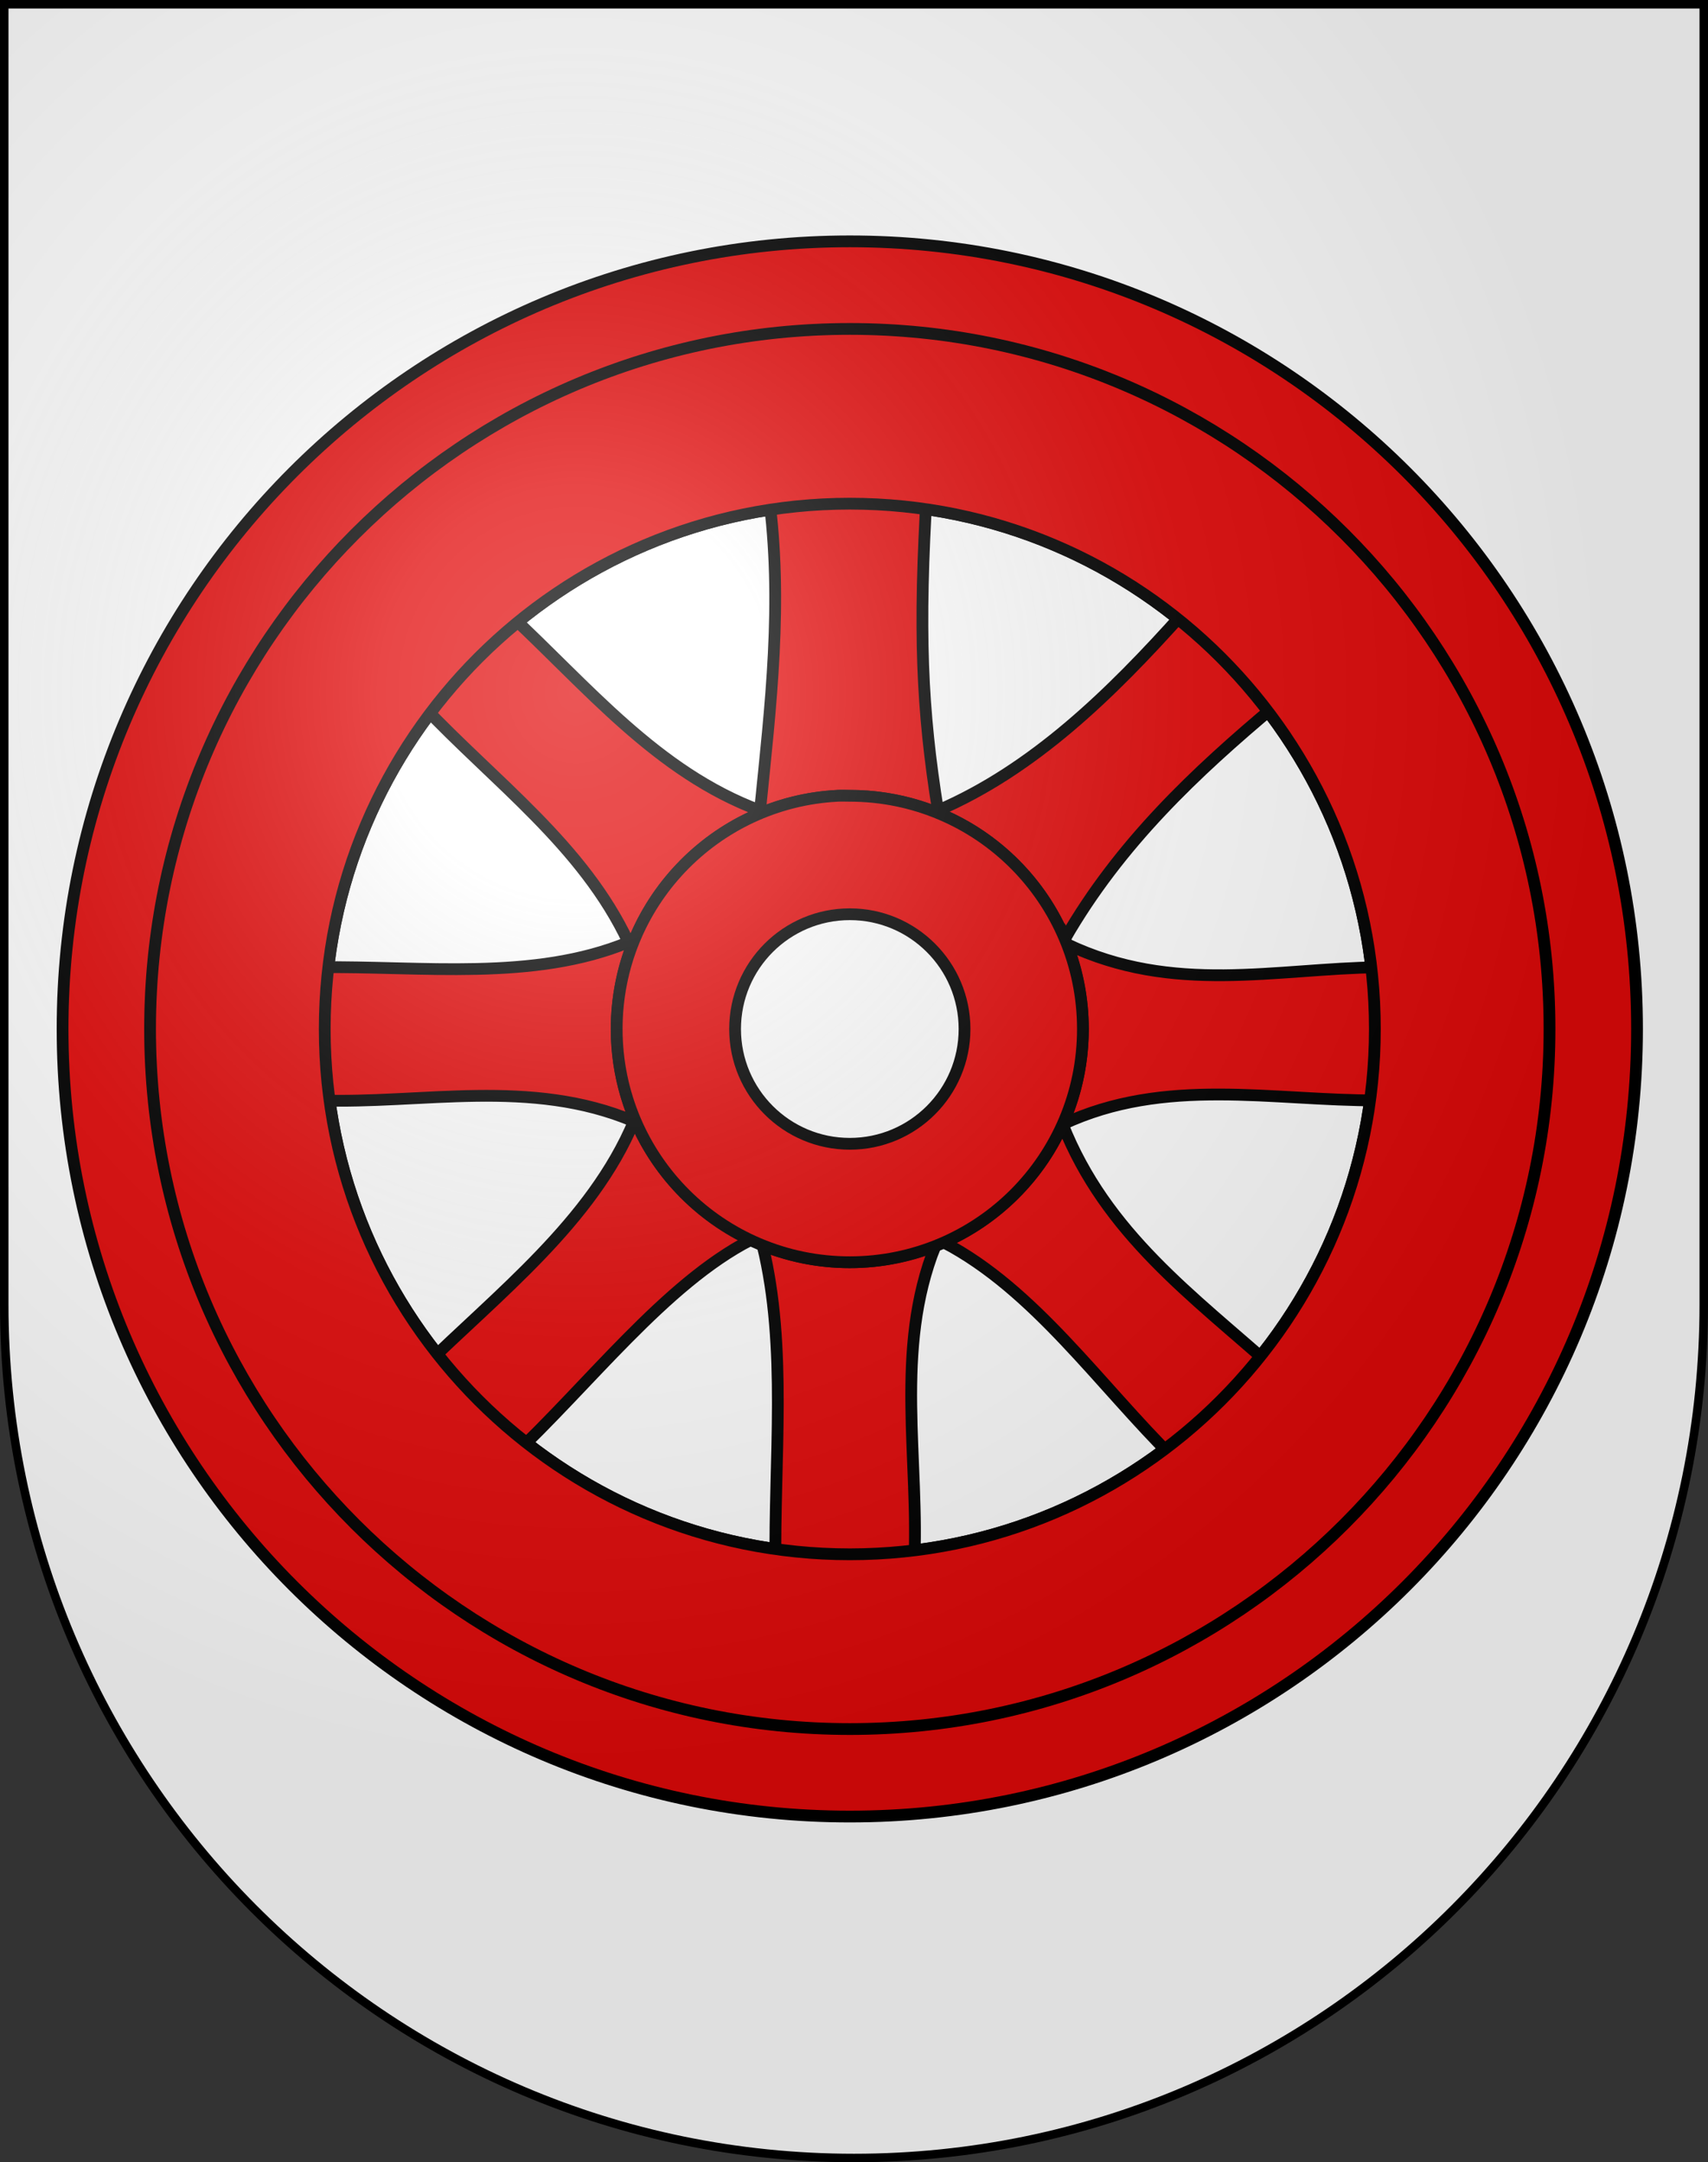<?xml version="1.0" encoding="UTF-8"?>
<svg version="1.0" viewBox="0 0 603 763" xmlns="http://www.w3.org/2000/svg" xmlns:cc="http://web.resource.org/cc/" xmlns:dc="http://purl.org/dc/elements/1.1/" xmlns:rdf="http://www.w3.org/1999/02/22-rdf-syntax-ns#" xmlns:xlink="http://www.w3.org/1999/xlink">
<rect x="0" y="0" width="603" height="763" fill="#333333" stroke="none"/>
<defs>
<radialGradient id="a" cx="858.04" cy="579.93" r="300" gradientTransform="matrix(1.215 1.5316e-24 1.4647e-23 1.267 -839.19 -490.49)" gradientUnits="userSpaceOnUse">
<stop stop-color="#fff" stop-opacity=".314" offset="0"/>
<stop stop-color="#fff" stop-opacity=".251" offset=".19"/>
<stop stop-color="#6b6b6b" stop-opacity=".125" offset=".6"/>
<stop stop-opacity=".125" offset="1"/>
</radialGradient>
</defs>
<desc>Coat of Arms of Canton of Freiburg (Fribourg)</desc>
<path d="m1.5 1.5v458.87c0 166.31 134.31 301.13 300 301.13 165.69 0 300-134.82 300-301.13v-458.87h-600z" fill="#fff"/>
<g transform="matrix(4.154 0 0 4.154 -2597.4 -2526)" fill="#e20909" stroke="#000">
<path d="m697.5 628.59c-36.937 0-66.906 29.969-66.906 66.906 0 36.937 29.969 66.906 66.906 66.906 36.937 0 66.906-29.969 66.906-66.906 0-36.937-29.969-66.906-66.906-66.906zm0 22.281c24.625-2e-5 44.625 20 44.625 44.625-2e-5 24.625-20 44.625-44.625 44.625-24.625 1e-5 -44.625-20-44.625-44.625-3e-5 -24.625 20-44.625 44.625-44.625z"/>
<path d="m704.06 649.66-13.469 0.375c1.255 9.181 0.175 18.032-0.719 26.906-8.777-3.261-14.699-10.563-21.406-16.781l-7.281 7.844c6.127 6.486 13.658 11.926 17.5 20.125-8.097 3.33-17.463 2.014-26.438 2.125l0.125 11.312c8.771 0.315 18.011-1.934 26.781 1.781-3.584 8.547-11.524 14.637-18.094 21.094l7.5 7.625c6.809-6.382 13.242-14.912 20.531-18.656-6.733-3.164-11.406-9.973-11.406-17.906-2e-5 -10.602 8.31-19.281 18.781-19.812 0.338-0.017 0.689 0 1.031 0 8.233-1e-5 15.289 5.011 18.281 12.156 4.664-8.107 11.117-14.166 17.906-19.844l-7.844-7.844c-6.209 6.944-12.751 13.291-20.844 16.781-1.385-8.613-1.658-15.274-0.938-27.281zm11.875 38.625c0.875 2.237 1.375 4.671 1.375 7.219 1e-5 8.098-4.853 15.052-11.812 18.125 7.708 4.035 13.203 12.088 19.625 18.438l8.562-7.625c-7.029-6.259-14.421-11.562-18.094-20.844 8.685-4.075 17.807-2.005 26.781-2.031l0.125-11.312c-8.805 0.107-17.48 2.359-26.562-1.969zm-25.844 25.594c2.117 8.675 0.966 18.172 1.094 27.344h11.781c0.487-9.109-1.736-18.458 1.812-27.312-2.255 0.892-4.709 1.406-7.281 1.406-2.617 0-5.119-0.516-7.406-1.438z" fill-rule="evenodd" stroke-width="1px"/>
<path d="m696.47 675.69c-10.471 0.531-18.781 9.21-18.781 19.812 0 10.944 8.868 19.813 19.812 19.812 10.944 0 19.813-8.868 19.812-19.812 0-10.944-8.868-19.813-19.812-19.812-0.342 0-0.693-0.017-1.031 0zm1.031 10.062c5.384 2e-5 9.75 4.366 9.75 9.75 3e-5 5.384-4.366 9.75-9.75 9.75-5.384 0-9.75-4.366-9.75-9.75-1e-5 -5.384 4.366-9.75 9.75-9.75z"/>
<path d="m697.5 636.03c-32.833 0-59.469 26.636-59.469 59.469 0 32.833 26.636 59.469 59.469 59.469 32.833 0 59.469-26.636 59.469-59.469 0-32.833-26.636-59.469-59.469-59.469zm0 14.844c24.625-2e-5 44.625 20 44.625 44.625-2e-5 24.625-20 44.625-44.625 44.625-24.625 1e-5 -44.625-20-44.625-44.625-3e-5 -24.625 20-44.625 44.625-44.625z"/>
</g>
<g>
<path d="m1.5 1.5v458.87c0 166.31 134.31 301.13 300 301.13 165.69 0 300-134.82 300-301.13v-458.87h-600z" fill="url(#a)"/>
<path d="m1.5 1.5v458.87c0 166.31 134.31 301.13 300 301.13 165.69 0 300-134.82 300-301.13v-458.87h-600z" fill="none" stroke="#000" stroke-width="3"/>
</g>
</svg>
